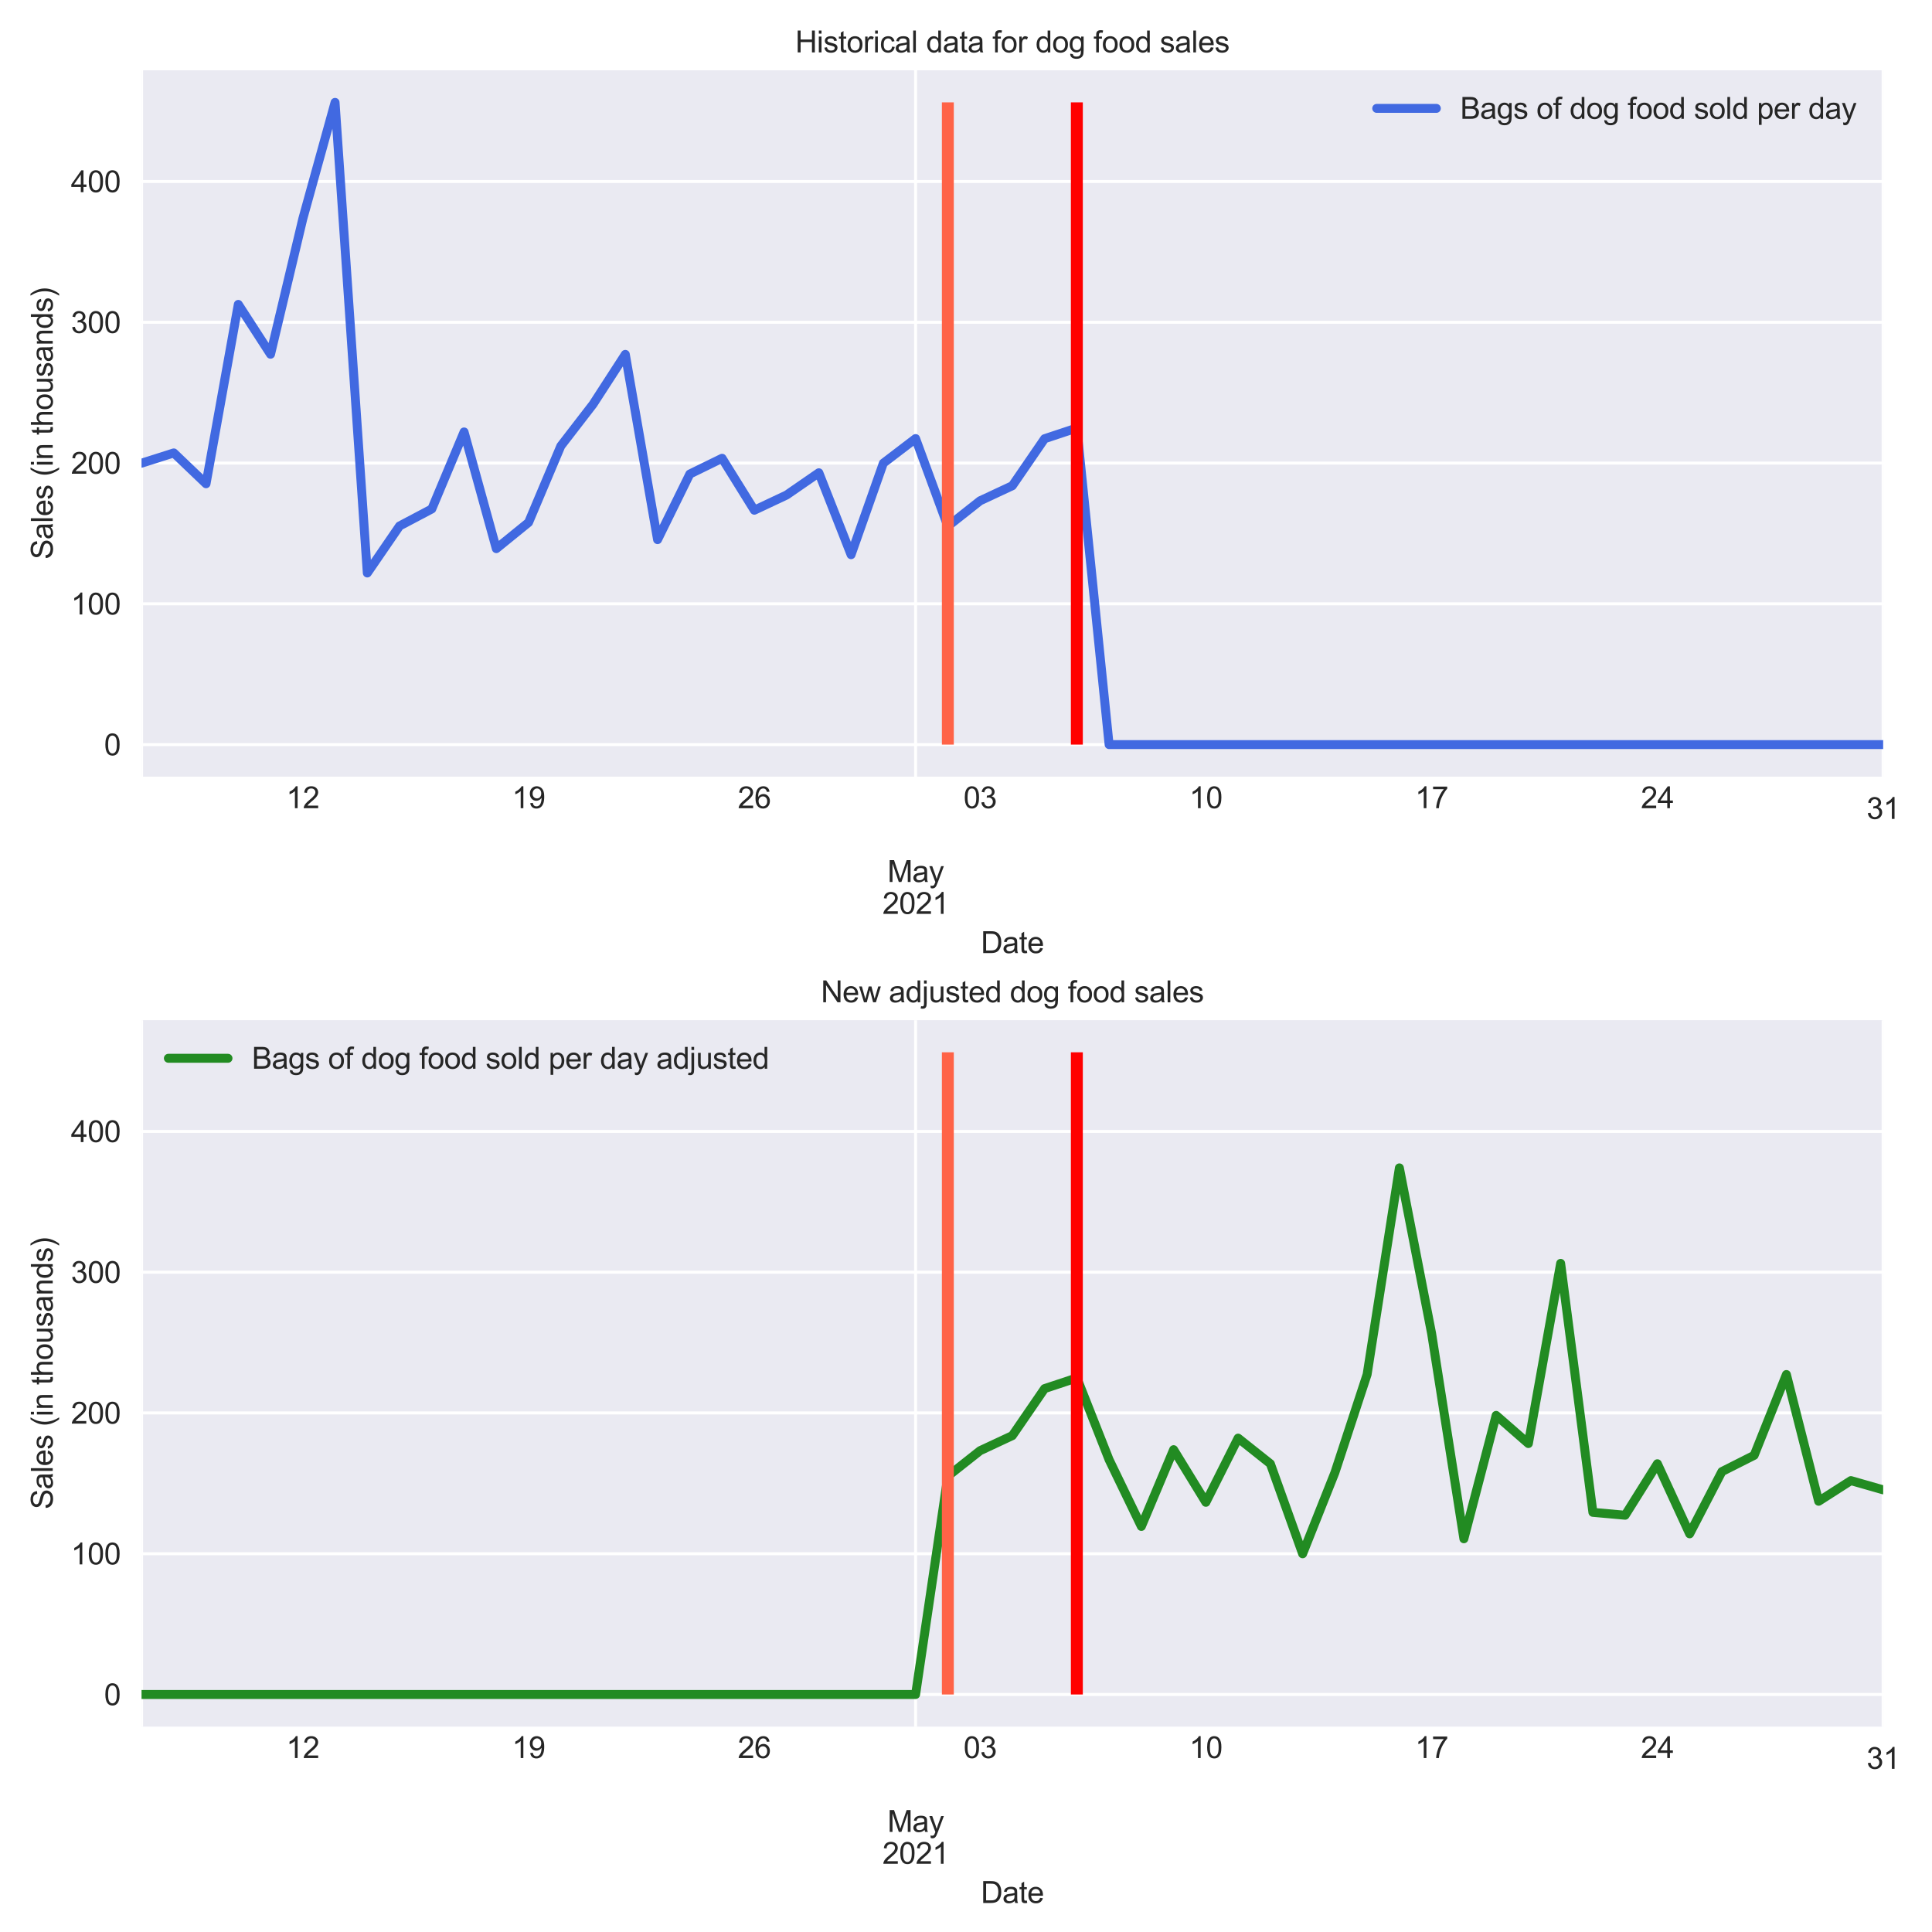<?xml version="1.0" encoding="utf-8" standalone="no"?>
<!DOCTYPE svg PUBLIC "-//W3C//DTD SVG 1.1//EN"
  "http://www.w3.org/Graphics/SVG/1.1/DTD/svg11.dtd">
<svg xmlns:xlink="http://www.w3.org/1999/xlink" width="648pt" height="648pt" viewBox="0 0 648 648" xmlns="http://www.w3.org/2000/svg" version="1.1">
 <defs>
  <style type="text/css">*{stroke-linejoin: round; stroke-linecap: butt}</style>
 </defs>
 <g id="figure_1">
  <g id="patch_1">
   <path d="M 0 648 
L 648 648 
L 648 0 
L 0 0 
z
" style="fill: #ffffff"/>
  </g>
  <g id="axes_1">
   <g id="patch_2">
    <path d="M 47.472 260.512 
L 631.62 260.512 
L 631.62 23.573 
L 47.472 23.573 
z
" style="fill: #eaeaf2"/>
   </g>
   <g id="matplotlib.axis_1">
    <g id="xtick_1">
     <g id="line2d_1">
      <path d="M 47.472 260.512 
L 47.472 23.573 
" clip-path="url(#p74aa025a1c)" style="fill: none; stroke: #ffffff; stroke-linecap: round"/>
     </g>
     <g id="line2d_2"/>
    </g>
    <g id="xtick_2">
     <g id="line2d_3">
      <path d="M 307.094 260.512 
L 307.094 23.573 
" clip-path="url(#p74aa025a1c)" style="fill: none; stroke: #ffffff; stroke-linecap: round"/>
     </g>
     <g id="line2d_4"/>
     <g id="text_1">
      <!--  -->
      <g style="fill: #262626" transform="translate(307.094 274.67) scale(0.1 -0.1)"/>
      <!--  -->
      <g style="fill: #262626" transform="translate(307.094 285.247) scale(0.1 -0.1)"/>
      <!-- May -->
      <g style="fill: #262626" transform="translate(297.648 295.824) scale(0.1 -0.1)">
       <defs>
        <path id="ArialMT-4d" d="M 475 0 
L 475 4581 
L 1388 4581 
L 2472 1338 
Q 2622 884 2691 659 
Q 2769 909 2934 1394 
L 4031 4581 
L 4847 4581 
L 4847 0 
L 4263 0 
L 4263 3834 
L 2931 0 
L 2384 0 
L 1059 3900 
L 1059 0 
L 475 0 
z
" transform="scale(0.016)"/>
        <path id="ArialMT-61" d="M 2588 409 
Q 2275 144 1986 34 
Q 1697 -75 1366 -75 
Q 819 -75 525 192 
Q 231 459 231 875 
Q 231 1119 342 1320 
Q 453 1522 633 1644 
Q 813 1766 1038 1828 
Q 1203 1872 1538 1913 
Q 2219 1994 2541 2106 
Q 2544 2222 2544 2253 
Q 2544 2597 2384 2738 
Q 2169 2928 1744 2928 
Q 1347 2928 1158 2789 
Q 969 2650 878 2297 
L 328 2372 
Q 403 2725 575 2942 
Q 747 3159 1072 3276 
Q 1397 3394 1825 3394 
Q 2250 3394 2515 3294 
Q 2781 3194 2906 3042 
Q 3031 2891 3081 2659 
Q 3109 2516 3109 2141 
L 3109 1391 
Q 3109 606 3145 398 
Q 3181 191 3288 0 
L 2700 0 
Q 2613 175 2588 409 
z
M 2541 1666 
Q 2234 1541 1622 1453 
Q 1275 1403 1131 1340 
Q 988 1278 909 1158 
Q 831 1038 831 891 
Q 831 666 1001 516 
Q 1172 366 1500 366 
Q 1825 366 2078 508 
Q 2331 650 2450 897 
Q 2541 1088 2541 1459 
L 2541 1666 
z
" transform="scale(0.016)"/>
        <path id="ArialMT-79" d="M 397 -1278 
L 334 -750 
Q 519 -800 656 -800 
Q 844 -800 956 -737 
Q 1069 -675 1141 -563 
Q 1194 -478 1313 -144 
Q 1328 -97 1363 -6 
L 103 3319 
L 709 3319 
L 1400 1397 
Q 1534 1031 1641 628 
Q 1738 1016 1872 1384 
L 2581 3319 
L 3144 3319 
L 1881 -56 
Q 1678 -603 1566 -809 
Q 1416 -1088 1222 -1217 
Q 1028 -1347 759 -1347 
Q 597 -1347 397 -1278 
z
" transform="scale(0.016)"/>
       </defs>
       <use xlink:href="#ArialMT-4d"/>
       <use xlink:href="#ArialMT-61" x="83.301"/>
       <use xlink:href="#ArialMT-79" x="138.916"/>
      </g>
      <!-- 2021 -->
      <g style="fill: #262626" transform="translate(295.972 306.518) scale(0.1 -0.1)">
       <defs>
        <path id="ArialMT-32" d="M 3222 541 
L 3222 0 
L 194 0 
Q 188 203 259 391 
Q 375 700 629 1000 
Q 884 1300 1366 1694 
Q 2113 2306 2375 2664 
Q 2638 3022 2638 3341 
Q 2638 3675 2398 3904 
Q 2159 4134 1775 4134 
Q 1369 4134 1125 3890 
Q 881 3647 878 3216 
L 300 3275 
Q 359 3922 746 4261 
Q 1134 4600 1788 4600 
Q 2447 4600 2831 4234 
Q 3216 3869 3216 3328 
Q 3216 3053 3103 2787 
Q 2991 2522 2730 2228 
Q 2469 1934 1863 1422 
Q 1356 997 1212 845 
Q 1069 694 975 541 
L 3222 541 
z
" transform="scale(0.016)"/>
        <path id="ArialMT-30" d="M 266 2259 
Q 266 3072 433 3567 
Q 600 4063 929 4331 
Q 1259 4600 1759 4600 
Q 2128 4600 2406 4451 
Q 2684 4303 2865 4023 
Q 3047 3744 3150 3342 
Q 3253 2941 3253 2259 
Q 3253 1453 3087 958 
Q 2922 463 2592 192 
Q 2263 -78 1759 -78 
Q 1097 -78 719 397 
Q 266 969 266 2259 
z
M 844 2259 
Q 844 1131 1108 757 
Q 1372 384 1759 384 
Q 2147 384 2411 759 
Q 2675 1134 2675 2259 
Q 2675 3391 2411 3762 
Q 2147 4134 1753 4134 
Q 1366 4134 1134 3806 
Q 844 3388 844 2259 
z
" transform="scale(0.016)"/>
        <path id="ArialMT-31" d="M 2384 0 
L 1822 0 
L 1822 3584 
Q 1619 3391 1289 3197 
Q 959 3003 697 2906 
L 697 3450 
Q 1169 3672 1522 3987 
Q 1875 4303 2022 4600 
L 2384 4600 
L 2384 0 
z
" transform="scale(0.016)"/>
       </defs>
       <use xlink:href="#ArialMT-32"/>
       <use xlink:href="#ArialMT-30" x="55.615"/>
       <use xlink:href="#ArialMT-32" x="111.23"/>
       <use xlink:href="#ArialMT-31" x="166.846"/>
      </g>
     </g>
    </g>
    <g id="xtick_3">
     <g id="line2d_5">
      <path d="M 631.62 260.512 
L 631.62 23.573 
" clip-path="url(#p74aa025a1c)" style="fill: none; stroke: #ffffff; stroke-linecap: round"/>
     </g>
     <g id="line2d_6"/>
     <g id="text_2">
      <!-- 31 -->
      <g style="fill: #262626" transform="translate(626.059 274.67) scale(0.1 -0.1)">
       <defs>
        <path id="ArialMT-33" d="M 269 1209 
L 831 1284 
Q 928 806 1161 595 
Q 1394 384 1728 384 
Q 2125 384 2398 659 
Q 2672 934 2672 1341 
Q 2672 1728 2419 1979 
Q 2166 2231 1775 2231 
Q 1616 2231 1378 2169 
L 1441 2663 
Q 1497 2656 1531 2656 
Q 1891 2656 2178 2843 
Q 2466 3031 2466 3422 
Q 2466 3731 2256 3934 
Q 2047 4138 1716 4138 
Q 1388 4138 1169 3931 
Q 950 3725 888 3313 
L 325 3413 
Q 428 3978 793 4289 
Q 1159 4600 1703 4600 
Q 2078 4600 2393 4439 
Q 2709 4278 2876 4000 
Q 3044 3722 3044 3409 
Q 3044 3113 2884 2869 
Q 2725 2625 2413 2481 
Q 2819 2388 3044 2092 
Q 3269 1797 3269 1353 
Q 3269 753 2831 336 
Q 2394 -81 1725 -81 
Q 1122 -81 723 278 
Q 325 638 269 1209 
z
" transform="scale(0.016)"/>
       </defs>
       <use xlink:href="#ArialMT-33"/>
       <use xlink:href="#ArialMT-31" x="55.615"/>
      </g>
     </g>
    </g>
    <g id="xtick_4">
     <g id="line2d_7"/>
    </g>
    <g id="xtick_5">
     <g id="line2d_8"/>
    </g>
    <g id="xtick_6">
     <g id="line2d_9"/>
    </g>
    <g id="xtick_7">
     <g id="line2d_10"/>
    </g>
    <g id="xtick_8">
     <g id="line2d_11"/>
     <g id="text_3">
      <!-- 12 -->
      <g style="fill: #262626" transform="translate(95.999 271.07) scale(0.1 -0.1)">
       <use xlink:href="#ArialMT-31"/>
       <use xlink:href="#ArialMT-32" x="55.615"/>
      </g>
     </g>
    </g>
    <g id="xtick_9">
     <g id="line2d_12"/>
    </g>
    <g id="xtick_10">
     <g id="line2d_13"/>
    </g>
    <g id="xtick_11">
     <g id="line2d_14"/>
    </g>
    <g id="xtick_12">
     <g id="line2d_15"/>
    </g>
    <g id="xtick_13">
     <g id="line2d_16"/>
    </g>
    <g id="xtick_14">
     <g id="line2d_17"/>
    </g>
    <g id="xtick_15">
     <g id="line2d_18"/>
     <g id="text_4">
      <!-- 19 -->
      <g style="fill: #262626" transform="translate(171.722 271.07) scale(0.1 -0.1)">
       <defs>
        <path id="ArialMT-39" d="M 350 1059 
L 891 1109 
Q 959 728 1153 556 
Q 1347 384 1650 384 
Q 1909 384 2104 503 
Q 2300 622 2425 820 
Q 2550 1019 2634 1356 
Q 2719 1694 2719 2044 
Q 2719 2081 2716 2156 
Q 2547 1888 2255 1720 
Q 1963 1553 1622 1553 
Q 1053 1553 659 1965 
Q 266 2378 266 3053 
Q 266 3750 677 4175 
Q 1088 4600 1706 4600 
Q 2153 4600 2523 4359 
Q 2894 4119 3086 3673 
Q 3278 3228 3278 2384 
Q 3278 1506 3087 986 
Q 2897 466 2520 194 
Q 2144 -78 1638 -78 
Q 1100 -78 759 220 
Q 419 519 350 1059 
z
M 2653 3081 
Q 2653 3566 2395 3850 
Q 2138 4134 1775 4134 
Q 1400 4134 1122 3828 
Q 844 3522 844 3034 
Q 844 2597 1108 2323 
Q 1372 2050 1759 2050 
Q 2150 2050 2401 2323 
Q 2653 2597 2653 3081 
z
" transform="scale(0.016)"/>
       </defs>
       <use xlink:href="#ArialMT-31"/>
       <use xlink:href="#ArialMT-39" x="55.615"/>
      </g>
     </g>
    </g>
    <g id="xtick_16">
     <g id="line2d_19"/>
    </g>
    <g id="xtick_17">
     <g id="line2d_20"/>
    </g>
    <g id="xtick_18">
     <g id="line2d_21"/>
    </g>
    <g id="xtick_19">
     <g id="line2d_22"/>
    </g>
    <g id="xtick_20">
     <g id="line2d_23"/>
    </g>
    <g id="xtick_21">
     <g id="line2d_24"/>
    </g>
    <g id="xtick_22">
     <g id="line2d_25"/>
     <g id="text_5">
      <!-- 26 -->
      <g style="fill: #262626" transform="translate(247.445 271.07) scale(0.1 -0.1)">
       <defs>
        <path id="ArialMT-36" d="M 3184 3459 
L 2625 3416 
Q 2550 3747 2413 3897 
Q 2184 4138 1850 4138 
Q 1581 4138 1378 3988 
Q 1113 3794 959 3422 
Q 806 3050 800 2363 
Q 1003 2672 1297 2822 
Q 1591 2972 1913 2972 
Q 2475 2972 2870 2558 
Q 3266 2144 3266 1488 
Q 3266 1056 3080 686 
Q 2894 316 2569 119 
Q 2244 -78 1831 -78 
Q 1128 -78 684 439 
Q 241 956 241 2144 
Q 241 3472 731 4075 
Q 1159 4600 1884 4600 
Q 2425 4600 2770 4297 
Q 3116 3994 3184 3459 
z
M 888 1484 
Q 888 1194 1011 928 
Q 1134 663 1356 523 
Q 1578 384 1822 384 
Q 2178 384 2434 671 
Q 2691 959 2691 1453 
Q 2691 1928 2437 2201 
Q 2184 2475 1800 2475 
Q 1419 2475 1153 2201 
Q 888 1928 888 1484 
z
" transform="scale(0.016)"/>
       </defs>
       <use xlink:href="#ArialMT-32"/>
       <use xlink:href="#ArialMT-36" x="55.615"/>
      </g>
     </g>
    </g>
    <g id="xtick_23">
     <g id="line2d_26"/>
    </g>
    <g id="xtick_24">
     <g id="line2d_27"/>
    </g>
    <g id="xtick_25">
     <g id="line2d_28"/>
    </g>
    <g id="xtick_26">
     <g id="line2d_29"/>
    </g>
    <g id="xtick_27">
     <g id="line2d_30"/>
    </g>
    <g id="xtick_28">
     <g id="line2d_31"/>
     <g id="text_6">
      <!-- 03 -->
      <g style="fill: #262626" transform="translate(323.168 271.07) scale(0.1 -0.1)">
       <use xlink:href="#ArialMT-30"/>
       <use xlink:href="#ArialMT-33" x="55.615"/>
      </g>
     </g>
    </g>
    <g id="xtick_29">
     <g id="line2d_32"/>
    </g>
    <g id="xtick_30">
     <g id="line2d_33"/>
    </g>
    <g id="xtick_31">
     <g id="line2d_34"/>
    </g>
    <g id="xtick_32">
     <g id="line2d_35"/>
    </g>
    <g id="xtick_33">
     <g id="line2d_36"/>
    </g>
    <g id="xtick_34">
     <g id="line2d_37"/>
    </g>
    <g id="xtick_35">
     <g id="line2d_38"/>
     <g id="text_7">
      <!-- 10 -->
      <g style="fill: #262626" transform="translate(398.891 271.07) scale(0.1 -0.1)">
       <use xlink:href="#ArialMT-31"/>
       <use xlink:href="#ArialMT-30" x="55.615"/>
      </g>
     </g>
    </g>
    <g id="xtick_36">
     <g id="line2d_39"/>
    </g>
    <g id="xtick_37">
     <g id="line2d_40"/>
    </g>
    <g id="xtick_38">
     <g id="line2d_41"/>
    </g>
    <g id="xtick_39">
     <g id="line2d_42"/>
    </g>
    <g id="xtick_40">
     <g id="line2d_43"/>
    </g>
    <g id="xtick_41">
     <g id="line2d_44"/>
    </g>
    <g id="xtick_42">
     <g id="line2d_45"/>
     <g id="text_8">
      <!-- 17 -->
      <g style="fill: #262626" transform="translate(474.613 271.07) scale(0.1 -0.1)">
       <defs>
        <path id="ArialMT-37" d="M 303 3981 
L 303 4522 
L 3269 4522 
L 3269 4084 
Q 2831 3619 2401 2847 
Q 1972 2075 1738 1259 
Q 1569 684 1522 0 
L 944 0 
Q 953 541 1156 1306 
Q 1359 2072 1739 2783 
Q 2119 3494 2547 3981 
L 303 3981 
z
" transform="scale(0.016)"/>
       </defs>
       <use xlink:href="#ArialMT-31"/>
       <use xlink:href="#ArialMT-37" x="55.615"/>
      </g>
     </g>
    </g>
    <g id="xtick_43">
     <g id="line2d_46"/>
    </g>
    <g id="xtick_44">
     <g id="line2d_47"/>
    </g>
    <g id="xtick_45">
     <g id="line2d_48"/>
    </g>
    <g id="xtick_46">
     <g id="line2d_49"/>
    </g>
    <g id="xtick_47">
     <g id="line2d_50"/>
    </g>
    <g id="xtick_48">
     <g id="line2d_51"/>
    </g>
    <g id="xtick_49">
     <g id="line2d_52"/>
     <g id="text_9">
      <!-- 24 -->
      <g style="fill: #262626" transform="translate(550.336 271.07) scale(0.1 -0.1)">
       <defs>
        <path id="ArialMT-34" d="M 2069 0 
L 2069 1097 
L 81 1097 
L 81 1613 
L 2172 4581 
L 2631 4581 
L 2631 1613 
L 3250 1613 
L 3250 1097 
L 2631 1097 
L 2631 0 
L 2069 0 
z
M 2069 1613 
L 2069 3678 
L 634 1613 
L 2069 1613 
z
" transform="scale(0.016)"/>
       </defs>
       <use xlink:href="#ArialMT-32"/>
       <use xlink:href="#ArialMT-34" x="55.615"/>
      </g>
     </g>
    </g>
    <g id="xtick_50">
     <g id="line2d_53"/>
    </g>
    <g id="xtick_51">
     <g id="line2d_54"/>
    </g>
    <g id="xtick_52">
     <g id="line2d_55"/>
    </g>
    <g id="xtick_53">
     <g id="line2d_56"/>
    </g>
    <g id="xtick_54">
     <g id="line2d_57"/>
    </g>
    <g id="xtick_55">
     <g id="line2d_58"/>
    </g>
    <g id="text_10">
     <!-- Date -->
     <g style="fill: #262626" transform="translate(328.985 319.663) scale(0.1 -0.1)">
      <defs>
       <path id="ArialMT-44" d="M 494 0 
L 494 4581 
L 2072 4581 
Q 2606 4581 2888 4516 
Q 3281 4425 3559 4188 
Q 3922 3881 4101 3404 
Q 4281 2928 4281 2316 
Q 4281 1794 4159 1391 
Q 4038 988 3847 723 
Q 3656 459 3429 307 
Q 3203 156 2883 78 
Q 2563 0 2147 0 
L 494 0 
z
M 1100 541 
L 2078 541 
Q 2531 541 2789 625 
Q 3047 709 3200 863 
Q 3416 1078 3536 1442 
Q 3656 1806 3656 2325 
Q 3656 3044 3420 3430 
Q 3184 3816 2847 3947 
Q 2603 4041 2063 4041 
L 1100 4041 
L 1100 541 
z
" transform="scale(0.016)"/>
       <path id="ArialMT-74" d="M 1650 503 
L 1731 6 
Q 1494 -44 1306 -44 
Q 1000 -44 831 53 
Q 663 150 594 308 
Q 525 466 525 972 
L 525 2881 
L 113 2881 
L 113 3319 
L 525 3319 
L 525 4141 
L 1084 4478 
L 1084 3319 
L 1650 3319 
L 1650 2881 
L 1084 2881 
L 1084 941 
Q 1084 700 1114 631 
Q 1144 563 1211 522 
Q 1278 481 1403 481 
Q 1497 481 1650 503 
z
" transform="scale(0.016)"/>
       <path id="ArialMT-65" d="M 2694 1069 
L 3275 997 
Q 3138 488 2766 206 
Q 2394 -75 1816 -75 
Q 1088 -75 661 373 
Q 234 822 234 1631 
Q 234 2469 665 2931 
Q 1097 3394 1784 3394 
Q 2450 3394 2872 2941 
Q 3294 2488 3294 1666 
Q 3294 1616 3291 1516 
L 816 1516 
Q 847 969 1125 678 
Q 1403 388 1819 388 
Q 2128 388 2347 550 
Q 2566 713 2694 1069 
z
M 847 1978 
L 2700 1978 
Q 2663 2397 2488 2606 
Q 2219 2931 1791 2931 
Q 1403 2931 1139 2672 
Q 875 2413 847 1978 
z
" transform="scale(0.016)"/>
      </defs>
      <use xlink:href="#ArialMT-44"/>
      <use xlink:href="#ArialMT-61" x="72.217"/>
      <use xlink:href="#ArialMT-74" x="127.832"/>
      <use xlink:href="#ArialMT-65" x="155.615"/>
     </g>
    </g>
   </g>
   <g id="matplotlib.axis_2">
    <g id="ytick_1">
     <g id="line2d_59">
      <path d="M 47.472 249.742 
L 631.62 249.742 
" clip-path="url(#p74aa025a1c)" style="fill: none; stroke: #ffffff; stroke-linecap: round"/>
     </g>
     <g id="line2d_60"/>
     <g id="text_11">
      <!-- 0 -->
      <g style="fill: #262626" transform="translate(34.912 253.321) scale(0.1 -0.1)">
       <use xlink:href="#ArialMT-30"/>
      </g>
     </g>
    </g>
    <g id="ytick_2">
     <g id="line2d_61">
      <path d="M 47.472 202.526 
L 631.62 202.526 
" clip-path="url(#p74aa025a1c)" style="fill: none; stroke: #ffffff; stroke-linecap: round"/>
     </g>
     <g id="line2d_62"/>
     <g id="text_12">
      <!-- 100 -->
      <g style="fill: #262626" transform="translate(23.79 206.105) scale(0.1 -0.1)">
       <use xlink:href="#ArialMT-31"/>
       <use xlink:href="#ArialMT-30" x="55.615"/>
       <use xlink:href="#ArialMT-30" x="111.23"/>
      </g>
     </g>
    </g>
    <g id="ytick_3">
     <g id="line2d_63">
      <path d="M 47.472 155.31 
L 631.62 155.31 
" clip-path="url(#p74aa025a1c)" style="fill: none; stroke: #ffffff; stroke-linecap: round"/>
     </g>
     <g id="line2d_64"/>
     <g id="text_13">
      <!-- 200 -->
      <g style="fill: #262626" transform="translate(23.79 158.889) scale(0.1 -0.1)">
       <use xlink:href="#ArialMT-32"/>
       <use xlink:href="#ArialMT-30" x="55.615"/>
       <use xlink:href="#ArialMT-30" x="111.23"/>
      </g>
     </g>
    </g>
    <g id="ytick_4">
     <g id="line2d_65">
      <path d="M 47.472 108.094 
L 631.62 108.094 
" clip-path="url(#p74aa025a1c)" style="fill: none; stroke: #ffffff; stroke-linecap: round"/>
     </g>
     <g id="line2d_66"/>
     <g id="text_14">
      <!-- 300 -->
      <g style="fill: #262626" transform="translate(23.79 111.673) scale(0.1 -0.1)">
       <use xlink:href="#ArialMT-33"/>
       <use xlink:href="#ArialMT-30" x="55.615"/>
       <use xlink:href="#ArialMT-30" x="111.23"/>
      </g>
     </g>
    </g>
    <g id="ytick_5">
     <g id="line2d_67">
      <path d="M 47.472 60.878 
L 631.62 60.878 
" clip-path="url(#p74aa025a1c)" style="fill: none; stroke: #ffffff; stroke-linecap: round"/>
     </g>
     <g id="line2d_68"/>
     <g id="text_15">
      <!-- 400 -->
      <g style="fill: #262626" transform="translate(23.79 64.457) scale(0.1 -0.1)">
       <use xlink:href="#ArialMT-34"/>
       <use xlink:href="#ArialMT-30" x="55.615"/>
       <use xlink:href="#ArialMT-30" x="111.23"/>
      </g>
     </g>
    </g>
    <g id="text_16">
     <!-- Sales (in thousands) -->
     <g style="fill: #262626" transform="translate(17.685 187.62) rotate(-90) scale(0.1 -0.1)">
      <defs>
       <path id="ArialMT-53" d="M 288 1472 
L 859 1522 
Q 900 1178 1048 958 
Q 1197 738 1509 602 
Q 1822 466 2213 466 
Q 2559 466 2825 569 
Q 3091 672 3220 851 
Q 3350 1031 3350 1244 
Q 3350 1459 3225 1620 
Q 3100 1781 2813 1891 
Q 2628 1963 1997 2114 
Q 1366 2266 1113 2400 
Q 784 2572 623 2826 
Q 463 3081 463 3397 
Q 463 3744 659 4045 
Q 856 4347 1234 4503 
Q 1613 4659 2075 4659 
Q 2584 4659 2973 4495 
Q 3363 4331 3572 4012 
Q 3781 3694 3797 3291 
L 3216 3247 
Q 3169 3681 2898 3903 
Q 2628 4125 2100 4125 
Q 1550 4125 1298 3923 
Q 1047 3722 1047 3438 
Q 1047 3191 1225 3031 
Q 1400 2872 2139 2705 
Q 2878 2538 3153 2413 
Q 3553 2228 3743 1945 
Q 3934 1663 3934 1294 
Q 3934 928 3725 604 
Q 3516 281 3123 101 
Q 2731 -78 2241 -78 
Q 1619 -78 1198 103 
Q 778 284 539 648 
Q 300 1013 288 1472 
z
" transform="scale(0.016)"/>
       <path id="ArialMT-6c" d="M 409 0 
L 409 4581 
L 972 4581 
L 972 0 
L 409 0 
z
" transform="scale(0.016)"/>
       <path id="ArialMT-73" d="M 197 991 
L 753 1078 
Q 800 744 1014 566 
Q 1228 388 1613 388 
Q 2000 388 2187 545 
Q 2375 703 2375 916 
Q 2375 1106 2209 1216 
Q 2094 1291 1634 1406 
Q 1016 1563 777 1677 
Q 538 1791 414 1992 
Q 291 2194 291 2438 
Q 291 2659 392 2848 
Q 494 3038 669 3163 
Q 800 3259 1026 3326 
Q 1253 3394 1513 3394 
Q 1903 3394 2198 3281 
Q 2494 3169 2634 2976 
Q 2775 2784 2828 2463 
L 2278 2388 
Q 2241 2644 2061 2787 
Q 1881 2931 1553 2931 
Q 1166 2931 1000 2803 
Q 834 2675 834 2503 
Q 834 2394 903 2306 
Q 972 2216 1119 2156 
Q 1203 2125 1616 2013 
Q 2213 1853 2448 1751 
Q 2684 1650 2818 1456 
Q 2953 1263 2953 975 
Q 2953 694 2789 445 
Q 2625 197 2315 61 
Q 2006 -75 1616 -75 
Q 969 -75 630 194 
Q 291 463 197 991 
z
" transform="scale(0.016)"/>
       <path id="ArialMT-20" transform="scale(0.016)"/>
       <path id="ArialMT-28" d="M 1497 -1347 
Q 1031 -759 709 28 
Q 388 816 388 1659 
Q 388 2403 628 3084 
Q 909 3875 1497 4659 
L 1900 4659 
Q 1522 4009 1400 3731 
Q 1209 3300 1100 2831 
Q 966 2247 966 1656 
Q 966 153 1900 -1347 
L 1497 -1347 
z
" transform="scale(0.016)"/>
       <path id="ArialMT-69" d="M 425 3934 
L 425 4581 
L 988 4581 
L 988 3934 
L 425 3934 
z
M 425 0 
L 425 3319 
L 988 3319 
L 988 0 
L 425 0 
z
" transform="scale(0.016)"/>
       <path id="ArialMT-6e" d="M 422 0 
L 422 3319 
L 928 3319 
L 928 2847 
Q 1294 3394 1984 3394 
Q 2284 3394 2536 3286 
Q 2788 3178 2913 3003 
Q 3038 2828 3088 2588 
Q 3119 2431 3119 2041 
L 3119 0 
L 2556 0 
L 2556 2019 
Q 2556 2363 2490 2533 
Q 2425 2703 2258 2804 
Q 2091 2906 1866 2906 
Q 1506 2906 1245 2678 
Q 984 2450 984 1813 
L 984 0 
L 422 0 
z
" transform="scale(0.016)"/>
       <path id="ArialMT-68" d="M 422 0 
L 422 4581 
L 984 4581 
L 984 2938 
Q 1378 3394 1978 3394 
Q 2347 3394 2619 3248 
Q 2891 3103 3008 2847 
Q 3125 2591 3125 2103 
L 3125 0 
L 2563 0 
L 2563 2103 
Q 2563 2525 2380 2717 
Q 2197 2909 1863 2909 
Q 1613 2909 1392 2779 
Q 1172 2650 1078 2428 
Q 984 2206 984 1816 
L 984 0 
L 422 0 
z
" transform="scale(0.016)"/>
       <path id="ArialMT-6f" d="M 213 1659 
Q 213 2581 725 3025 
Q 1153 3394 1769 3394 
Q 2453 3394 2887 2945 
Q 3322 2497 3322 1706 
Q 3322 1066 3130 698 
Q 2938 331 2570 128 
Q 2203 -75 1769 -75 
Q 1072 -75 642 372 
Q 213 819 213 1659 
z
M 791 1659 
Q 791 1022 1069 705 
Q 1347 388 1769 388 
Q 2188 388 2466 706 
Q 2744 1025 2744 1678 
Q 2744 2294 2464 2611 
Q 2184 2928 1769 2928 
Q 1347 2928 1069 2612 
Q 791 2297 791 1659 
z
" transform="scale(0.016)"/>
       <path id="ArialMT-75" d="M 2597 0 
L 2597 488 
Q 2209 -75 1544 -75 
Q 1250 -75 995 37 
Q 741 150 617 320 
Q 494 491 444 738 
Q 409 903 409 1263 
L 409 3319 
L 972 3319 
L 972 1478 
Q 972 1038 1006 884 
Q 1059 663 1231 536 
Q 1403 409 1656 409 
Q 1909 409 2131 539 
Q 2353 669 2445 892 
Q 2538 1116 2538 1541 
L 2538 3319 
L 3100 3319 
L 3100 0 
L 2597 0 
z
" transform="scale(0.016)"/>
       <path id="ArialMT-64" d="M 2575 0 
L 2575 419 
Q 2259 -75 1647 -75 
Q 1250 -75 917 144 
Q 584 363 401 755 
Q 219 1147 219 1656 
Q 219 2153 384 2558 
Q 550 2963 881 3178 
Q 1213 3394 1622 3394 
Q 1922 3394 2156 3267 
Q 2391 3141 2538 2938 
L 2538 4581 
L 3097 4581 
L 3097 0 
L 2575 0 
z
M 797 1656 
Q 797 1019 1065 703 
Q 1334 388 1700 388 
Q 2069 388 2326 689 
Q 2584 991 2584 1609 
Q 2584 2291 2321 2609 
Q 2059 2928 1675 2928 
Q 1300 2928 1048 2622 
Q 797 2316 797 1656 
z
" transform="scale(0.016)"/>
       <path id="ArialMT-29" d="M 791 -1347 
L 388 -1347 
Q 1322 153 1322 1656 
Q 1322 2244 1188 2822 
Q 1081 3291 891 3722 
Q 769 4003 388 4659 
L 791 4659 
Q 1378 3875 1659 3084 
Q 1900 2403 1900 1659 
Q 1900 816 1576 28 
Q 1253 -759 791 -1347 
z
" transform="scale(0.016)"/>
      </defs>
      <use xlink:href="#ArialMT-53"/>
      <use xlink:href="#ArialMT-61" x="66.699"/>
      <use xlink:href="#ArialMT-6c" x="122.314"/>
      <use xlink:href="#ArialMT-65" x="144.531"/>
      <use xlink:href="#ArialMT-73" x="200.146"/>
      <use xlink:href="#ArialMT-20" x="250.146"/>
      <use xlink:href="#ArialMT-28" x="277.93"/>
      <use xlink:href="#ArialMT-69" x="311.23"/>
      <use xlink:href="#ArialMT-6e" x="333.447"/>
      <use xlink:href="#ArialMT-20" x="389.062"/>
      <use xlink:href="#ArialMT-74" x="416.846"/>
      <use xlink:href="#ArialMT-68" x="444.629"/>
      <use xlink:href="#ArialMT-6f" x="500.244"/>
      <use xlink:href="#ArialMT-75" x="555.859"/>
      <use xlink:href="#ArialMT-73" x="611.475"/>
      <use xlink:href="#ArialMT-61" x="661.475"/>
      <use xlink:href="#ArialMT-6e" x="717.09"/>
      <use xlink:href="#ArialMT-64" x="772.705"/>
      <use xlink:href="#ArialMT-73" x="828.32"/>
      <use xlink:href="#ArialMT-29" x="878.32"/>
     </g>
    </g>
   </g>
   <g id="line2d_69">
    <path d="M 47.472 155.357 
L 58.29 151.91 
L 69.108 162.251 
L 79.925 102.097 
L 90.743 118.812 
L 101.56 73.39 
L 112.378 34.342 
L 123.195 192.186 
L 134.013 176.416 
L 144.83 170.702 
L 155.648 144.875 
L 166.466 184.017 
L 177.283 175.235 
L 188.101 149.597 
L 198.918 135.574 
L 209.736 118.859 
L 220.553 180.995 
L 231.371 158.993 
L 242.188 153.705 
L 253.006 171.127 
L 263.823 166.028 
L 274.641 158.568 
L 285.459 186.048 
L 296.276 155.357 
L 307.094 147.094 
L 317.911 176.51 
L 328.729 167.964 
L 339.546 162.912 
L 350.364 147.142 
L 361.181 143.553 
L 371.999 249.742 
L 382.816 249.742 
L 393.634 249.742 
L 404.452 249.742 
L 415.269 249.742 
L 426.087 249.742 
L 436.904 249.742 
L 447.722 249.742 
L 458.539 249.742 
L 469.357 249.742 
L 480.174 249.742 
L 490.992 249.742 
L 501.809 249.742 
L 512.627 249.742 
L 523.445 249.742 
L 534.262 249.742 
L 545.08 249.742 
L 555.897 249.742 
L 566.715 249.742 
L 577.532 249.742 
L 588.35 249.742 
L 599.167 249.742 
L 609.985 249.742 
L 620.802 249.742 
L 631.62 249.742 
" clip-path="url(#p74aa025a1c)" style="fill: none; stroke: #4169e1; stroke-width: 3; stroke-linecap: round"/>
   </g>
   <g id="LineCollection_1">
    <path d="M 317.911 249.742 
L 317.911 34.342 
" clip-path="url(#p74aa025a1c)" style="fill: none; stroke: #ff6347; stroke-width: 4"/>
   </g>
   <g id="LineCollection_2">
    <path d="M 361.181 249.742 
L 361.181 34.342 
" clip-path="url(#p74aa025a1c)" style="fill: none; stroke: #ff0000; stroke-width: 4"/>
   </g>
   <g id="patch_3">
    <path d="M 47.472 260.512 
L 47.472 23.573 
" style="fill: none"/>
   </g>
   <g id="patch_4">
    <path d="M 631.62 260.512 
L 631.62 23.573 
" style="fill: none"/>
   </g>
   <g id="patch_5">
    <path d="M 47.472 260.512 
L 631.62 260.512 
" style="fill: none"/>
   </g>
   <g id="patch_6">
    <path d="M 47.472 23.573 
L 631.62 23.573 
" style="fill: none"/>
   </g>
   <g id="text_17">
    <!-- Historical data for dog food sales -->
    <g style="fill: #262626" transform="translate(266.734 17.573) scale(0.1 -0.1)">
     <defs>
      <path id="ArialMT-48" d="M 513 0 
L 513 4581 
L 1119 4581 
L 1119 2700 
L 3500 2700 
L 3500 4581 
L 4106 4581 
L 4106 0 
L 3500 0 
L 3500 2159 
L 1119 2159 
L 1119 0 
L 513 0 
z
" transform="scale(0.016)"/>
      <path id="ArialMT-72" d="M 416 0 
L 416 3319 
L 922 3319 
L 922 2816 
Q 1116 3169 1280 3281 
Q 1444 3394 1641 3394 
Q 1925 3394 2219 3213 
L 2025 2691 
Q 1819 2813 1613 2813 
Q 1428 2813 1281 2702 
Q 1134 2591 1072 2394 
Q 978 2094 978 1738 
L 978 0 
L 416 0 
z
" transform="scale(0.016)"/>
      <path id="ArialMT-63" d="M 2588 1216 
L 3141 1144 
Q 3050 572 2676 248 
Q 2303 -75 1759 -75 
Q 1078 -75 664 370 
Q 250 816 250 1647 
Q 250 2184 428 2587 
Q 606 2991 970 3192 
Q 1334 3394 1763 3394 
Q 2303 3394 2647 3120 
Q 2991 2847 3088 2344 
L 2541 2259 
Q 2463 2594 2264 2762 
Q 2066 2931 1784 2931 
Q 1359 2931 1093 2626 
Q 828 2322 828 1663 
Q 828 994 1084 691 
Q 1341 388 1753 388 
Q 2084 388 2306 591 
Q 2528 794 2588 1216 
z
" transform="scale(0.016)"/>
      <path id="ArialMT-66" d="M 556 0 
L 556 2881 
L 59 2881 
L 59 3319 
L 556 3319 
L 556 3672 
Q 556 4006 616 4169 
Q 697 4388 901 4523 
Q 1106 4659 1475 4659 
Q 1713 4659 2000 4603 
L 1916 4113 
Q 1741 4144 1584 4144 
Q 1328 4144 1222 4034 
Q 1116 3925 1116 3625 
L 1116 3319 
L 1763 3319 
L 1763 2881 
L 1116 2881 
L 1116 0 
L 556 0 
z
" transform="scale(0.016)"/>
      <path id="ArialMT-67" d="M 319 -275 
L 866 -356 
Q 900 -609 1056 -725 
Q 1266 -881 1628 -881 
Q 2019 -881 2231 -725 
Q 2444 -569 2519 -288 
Q 2563 -116 2559 434 
Q 2191 0 1641 0 
Q 956 0 581 494 
Q 206 988 206 1678 
Q 206 2153 378 2554 
Q 550 2956 876 3175 
Q 1203 3394 1644 3394 
Q 2231 3394 2613 2919 
L 2613 3319 
L 3131 3319 
L 3131 450 
Q 3131 -325 2973 -648 
Q 2816 -972 2473 -1159 
Q 2131 -1347 1631 -1347 
Q 1038 -1347 672 -1080 
Q 306 -813 319 -275 
z
M 784 1719 
Q 784 1066 1043 766 
Q 1303 466 1694 466 
Q 2081 466 2343 764 
Q 2606 1063 2606 1700 
Q 2606 2309 2336 2618 
Q 2066 2928 1684 2928 
Q 1309 2928 1046 2623 
Q 784 2319 784 1719 
z
" transform="scale(0.016)"/>
     </defs>
     <use xlink:href="#ArialMT-48"/>
     <use xlink:href="#ArialMT-69" x="72.217"/>
     <use xlink:href="#ArialMT-73" x="94.434"/>
     <use xlink:href="#ArialMT-74" x="144.434"/>
     <use xlink:href="#ArialMT-6f" x="172.217"/>
     <use xlink:href="#ArialMT-72" x="227.832"/>
     <use xlink:href="#ArialMT-69" x="261.133"/>
     <use xlink:href="#ArialMT-63" x="283.35"/>
     <use xlink:href="#ArialMT-61" x="333.35"/>
     <use xlink:href="#ArialMT-6c" x="388.965"/>
     <use xlink:href="#ArialMT-20" x="411.182"/>
     <use xlink:href="#ArialMT-64" x="438.965"/>
     <use xlink:href="#ArialMT-61" x="494.58"/>
     <use xlink:href="#ArialMT-74" x="550.195"/>
     <use xlink:href="#ArialMT-61" x="577.979"/>
     <use xlink:href="#ArialMT-20" x="633.594"/>
     <use xlink:href="#ArialMT-66" x="661.377"/>
     <use xlink:href="#ArialMT-6f" x="689.16"/>
     <use xlink:href="#ArialMT-72" x="744.775"/>
     <use xlink:href="#ArialMT-20" x="778.076"/>
     <use xlink:href="#ArialMT-64" x="805.859"/>
     <use xlink:href="#ArialMT-6f" x="861.475"/>
     <use xlink:href="#ArialMT-67" x="917.09"/>
     <use xlink:href="#ArialMT-20" x="972.705"/>
     <use xlink:href="#ArialMT-66" x="1000.488"/>
     <use xlink:href="#ArialMT-6f" x="1028.271"/>
     <use xlink:href="#ArialMT-6f" x="1083.887"/>
     <use xlink:href="#ArialMT-64" x="1139.502"/>
     <use xlink:href="#ArialMT-20" x="1195.117"/>
     <use xlink:href="#ArialMT-73" x="1222.9"/>
     <use xlink:href="#ArialMT-61" x="1272.9"/>
     <use xlink:href="#ArialMT-6c" x="1328.516"/>
     <use xlink:href="#ArialMT-65" x="1350.732"/>
     <use xlink:href="#ArialMT-73" x="1406.348"/>
    </g>
   </g>
   <g id="legend_1">
    <g id="line2d_70">
     <path d="M 461.759 36.352 
L 471.759 36.352 
L 481.759 36.352 
" style="fill: none; stroke: #4169e1; stroke-width: 3; stroke-linecap: round"/>
    </g>
    <g id="text_18">
     <!-- Bags of dog food sold per day -->
     <g style="fill: #262626" transform="translate(489.759 39.852) scale(0.1 -0.1)">
      <defs>
       <path id="ArialMT-42" d="M 469 0 
L 469 4581 
L 2188 4581 
Q 2713 4581 3030 4442 
Q 3347 4303 3526 4014 
Q 3706 3725 3706 3409 
Q 3706 3116 3547 2856 
Q 3388 2597 3066 2438 
Q 3481 2316 3704 2022 
Q 3928 1728 3928 1328 
Q 3928 1006 3792 729 
Q 3656 453 3456 303 
Q 3256 153 2954 76 
Q 2653 0 2216 0 
L 469 0 
z
M 1075 2656 
L 2066 2656 
Q 2469 2656 2644 2709 
Q 2875 2778 2992 2937 
Q 3109 3097 3109 3338 
Q 3109 3566 3000 3739 
Q 2891 3913 2687 3977 
Q 2484 4041 1991 4041 
L 1075 4041 
L 1075 2656 
z
M 1075 541 
L 2216 541 
Q 2509 541 2628 563 
Q 2838 600 2978 687 
Q 3119 775 3209 942 
Q 3300 1109 3300 1328 
Q 3300 1584 3169 1773 
Q 3038 1963 2805 2039 
Q 2572 2116 2134 2116 
L 1075 2116 
L 1075 541 
z
" transform="scale(0.016)"/>
       <path id="ArialMT-70" d="M 422 -1272 
L 422 3319 
L 934 3319 
L 934 2888 
Q 1116 3141 1344 3267 
Q 1572 3394 1897 3394 
Q 2322 3394 2647 3175 
Q 2972 2956 3137 2557 
Q 3303 2159 3303 1684 
Q 3303 1175 3120 767 
Q 2938 359 2589 142 
Q 2241 -75 1856 -75 
Q 1575 -75 1351 44 
Q 1128 163 984 344 
L 984 -1272 
L 422 -1272 
z
M 931 1641 
Q 931 1000 1190 694 
Q 1450 388 1819 388 
Q 2194 388 2461 705 
Q 2728 1022 2728 1688 
Q 2728 2322 2467 2637 
Q 2206 2953 1844 2953 
Q 1484 2953 1207 2617 
Q 931 2281 931 1641 
z
" transform="scale(0.016)"/>
      </defs>
      <use xlink:href="#ArialMT-42"/>
      <use xlink:href="#ArialMT-61" x="66.699"/>
      <use xlink:href="#ArialMT-67" x="122.314"/>
      <use xlink:href="#ArialMT-73" x="177.93"/>
      <use xlink:href="#ArialMT-20" x="227.93"/>
      <use xlink:href="#ArialMT-6f" x="255.713"/>
      <use xlink:href="#ArialMT-66" x="311.328"/>
      <use xlink:href="#ArialMT-20" x="339.111"/>
      <use xlink:href="#ArialMT-64" x="366.895"/>
      <use xlink:href="#ArialMT-6f" x="422.51"/>
      <use xlink:href="#ArialMT-67" x="478.125"/>
      <use xlink:href="#ArialMT-20" x="533.74"/>
      <use xlink:href="#ArialMT-66" x="561.523"/>
      <use xlink:href="#ArialMT-6f" x="589.307"/>
      <use xlink:href="#ArialMT-6f" x="644.922"/>
      <use xlink:href="#ArialMT-64" x="700.537"/>
      <use xlink:href="#ArialMT-20" x="756.152"/>
      <use xlink:href="#ArialMT-73" x="783.936"/>
      <use xlink:href="#ArialMT-6f" x="833.936"/>
      <use xlink:href="#ArialMT-6c" x="889.551"/>
      <use xlink:href="#ArialMT-64" x="911.768"/>
      <use xlink:href="#ArialMT-20" x="967.383"/>
      <use xlink:href="#ArialMT-70" x="995.166"/>
      <use xlink:href="#ArialMT-65" x="1050.781"/>
      <use xlink:href="#ArialMT-72" x="1106.396"/>
      <use xlink:href="#ArialMT-20" x="1139.697"/>
      <use xlink:href="#ArialMT-64" x="1167.48"/>
      <use xlink:href="#ArialMT-61" x="1223.096"/>
      <use xlink:href="#ArialMT-79" x="1278.711"/>
     </g>
    </g>
   </g>
  </g>
  <g id="axes_2">
   <g id="patch_7">
    <path d="M 47.472 579.112 
L 631.62 579.112 
L 631.62 342.173 
L 47.472 342.173 
z
" style="fill: #eaeaf2"/>
   </g>
   <g id="matplotlib.axis_3">
    <g id="xtick_56">
     <g id="line2d_71">
      <path d="M 47.472 579.112 
L 47.472 342.173 
" clip-path="url(#p16f8c01198)" style="fill: none; stroke: #ffffff; stroke-linecap: round"/>
     </g>
     <g id="line2d_72"/>
    </g>
    <g id="xtick_57">
     <g id="line2d_73">
      <path d="M 307.094 579.112 
L 307.094 342.173 
" clip-path="url(#p16f8c01198)" style="fill: none; stroke: #ffffff; stroke-linecap: round"/>
     </g>
     <g id="line2d_74"/>
     <g id="text_19">
      <!--  -->
      <g style="fill: #262626" transform="translate(307.094 593.27) scale(0.1 -0.1)"/>
      <!--  -->
      <g style="fill: #262626" transform="translate(307.094 603.847) scale(0.1 -0.1)"/>
      <!-- May -->
      <g style="fill: #262626" transform="translate(297.648 614.424) scale(0.1 -0.1)">
       <use xlink:href="#ArialMT-4d"/>
       <use xlink:href="#ArialMT-61" x="83.301"/>
       <use xlink:href="#ArialMT-79" x="138.916"/>
      </g>
      <!-- 2021 -->
      <g style="fill: #262626" transform="translate(295.972 625.118) scale(0.1 -0.1)">
       <use xlink:href="#ArialMT-32"/>
       <use xlink:href="#ArialMT-30" x="55.615"/>
       <use xlink:href="#ArialMT-32" x="111.23"/>
       <use xlink:href="#ArialMT-31" x="166.846"/>
      </g>
     </g>
    </g>
    <g id="xtick_58">
     <g id="line2d_75">
      <path d="M 631.62 579.112 
L 631.62 342.173 
" clip-path="url(#p16f8c01198)" style="fill: none; stroke: #ffffff; stroke-linecap: round"/>
     </g>
     <g id="line2d_76"/>
     <g id="text_20">
      <!-- 31 -->
      <g style="fill: #262626" transform="translate(626.059 593.27) scale(0.1 -0.1)">
       <use xlink:href="#ArialMT-33"/>
       <use xlink:href="#ArialMT-31" x="55.615"/>
      </g>
     </g>
    </g>
    <g id="xtick_59">
     <g id="line2d_77"/>
    </g>
    <g id="xtick_60">
     <g id="line2d_78"/>
    </g>
    <g id="xtick_61">
     <g id="line2d_79"/>
    </g>
    <g id="xtick_62">
     <g id="line2d_80"/>
    </g>
    <g id="xtick_63">
     <g id="line2d_81"/>
     <g id="text_21">
      <!-- 12 -->
      <g style="fill: #262626" transform="translate(95.999 589.67) scale(0.1 -0.1)">
       <use xlink:href="#ArialMT-31"/>
       <use xlink:href="#ArialMT-32" x="55.615"/>
      </g>
     </g>
    </g>
    <g id="xtick_64">
     <g id="line2d_82"/>
    </g>
    <g id="xtick_65">
     <g id="line2d_83"/>
    </g>
    <g id="xtick_66">
     <g id="line2d_84"/>
    </g>
    <g id="xtick_67">
     <g id="line2d_85"/>
    </g>
    <g id="xtick_68">
     <g id="line2d_86"/>
    </g>
    <g id="xtick_69">
     <g id="line2d_87"/>
    </g>
    <g id="xtick_70">
     <g id="line2d_88"/>
     <g id="text_22">
      <!-- 19 -->
      <g style="fill: #262626" transform="translate(171.722 589.67) scale(0.1 -0.1)">
       <use xlink:href="#ArialMT-31"/>
       <use xlink:href="#ArialMT-39" x="55.615"/>
      </g>
     </g>
    </g>
    <g id="xtick_71">
     <g id="line2d_89"/>
    </g>
    <g id="xtick_72">
     <g id="line2d_90"/>
    </g>
    <g id="xtick_73">
     <g id="line2d_91"/>
    </g>
    <g id="xtick_74">
     <g id="line2d_92"/>
    </g>
    <g id="xtick_75">
     <g id="line2d_93"/>
    </g>
    <g id="xtick_76">
     <g id="line2d_94"/>
    </g>
    <g id="xtick_77">
     <g id="line2d_95"/>
     <g id="text_23">
      <!-- 26 -->
      <g style="fill: #262626" transform="translate(247.445 589.67) scale(0.1 -0.1)">
       <use xlink:href="#ArialMT-32"/>
       <use xlink:href="#ArialMT-36" x="55.615"/>
      </g>
     </g>
    </g>
    <g id="xtick_78">
     <g id="line2d_96"/>
    </g>
    <g id="xtick_79">
     <g id="line2d_97"/>
    </g>
    <g id="xtick_80">
     <g id="line2d_98"/>
    </g>
    <g id="xtick_81">
     <g id="line2d_99"/>
    </g>
    <g id="xtick_82">
     <g id="line2d_100"/>
    </g>
    <g id="xtick_83">
     <g id="line2d_101"/>
     <g id="text_24">
      <!-- 03 -->
      <g style="fill: #262626" transform="translate(323.168 589.67) scale(0.1 -0.1)">
       <use xlink:href="#ArialMT-30"/>
       <use xlink:href="#ArialMT-33" x="55.615"/>
      </g>
     </g>
    </g>
    <g id="xtick_84">
     <g id="line2d_102"/>
    </g>
    <g id="xtick_85">
     <g id="line2d_103"/>
    </g>
    <g id="xtick_86">
     <g id="line2d_104"/>
    </g>
    <g id="xtick_87">
     <g id="line2d_105"/>
    </g>
    <g id="xtick_88">
     <g id="line2d_106"/>
    </g>
    <g id="xtick_89">
     <g id="line2d_107"/>
    </g>
    <g id="xtick_90">
     <g id="line2d_108"/>
     <g id="text_25">
      <!-- 10 -->
      <g style="fill: #262626" transform="translate(398.891 589.67) scale(0.1 -0.1)">
       <use xlink:href="#ArialMT-31"/>
       <use xlink:href="#ArialMT-30" x="55.615"/>
      </g>
     </g>
    </g>
    <g id="xtick_91">
     <g id="line2d_109"/>
    </g>
    <g id="xtick_92">
     <g id="line2d_110"/>
    </g>
    <g id="xtick_93">
     <g id="line2d_111"/>
    </g>
    <g id="xtick_94">
     <g id="line2d_112"/>
    </g>
    <g id="xtick_95">
     <g id="line2d_113"/>
    </g>
    <g id="xtick_96">
     <g id="line2d_114"/>
    </g>
    <g id="xtick_97">
     <g id="line2d_115"/>
     <g id="text_26">
      <!-- 17 -->
      <g style="fill: #262626" transform="translate(474.613 589.67) scale(0.1 -0.1)">
       <use xlink:href="#ArialMT-31"/>
       <use xlink:href="#ArialMT-37" x="55.615"/>
      </g>
     </g>
    </g>
    <g id="xtick_98">
     <g id="line2d_116"/>
    </g>
    <g id="xtick_99">
     <g id="line2d_117"/>
    </g>
    <g id="xtick_100">
     <g id="line2d_118"/>
    </g>
    <g id="xtick_101">
     <g id="line2d_119"/>
    </g>
    <g id="xtick_102">
     <g id="line2d_120"/>
    </g>
    <g id="xtick_103">
     <g id="line2d_121"/>
    </g>
    <g id="xtick_104">
     <g id="line2d_122"/>
     <g id="text_27">
      <!-- 24 -->
      <g style="fill: #262626" transform="translate(550.336 589.67) scale(0.1 -0.1)">
       <use xlink:href="#ArialMT-32"/>
       <use xlink:href="#ArialMT-34" x="55.615"/>
      </g>
     </g>
    </g>
    <g id="xtick_105">
     <g id="line2d_123"/>
    </g>
    <g id="xtick_106">
     <g id="line2d_124"/>
    </g>
    <g id="xtick_107">
     <g id="line2d_125"/>
    </g>
    <g id="xtick_108">
     <g id="line2d_126"/>
    </g>
    <g id="xtick_109">
     <g id="line2d_127"/>
    </g>
    <g id="xtick_110">
     <g id="line2d_128"/>
    </g>
    <g id="text_28">
     <!-- Date -->
     <g style="fill: #262626" transform="translate(328.985 638.263) scale(0.1 -0.1)">
      <use xlink:href="#ArialMT-44"/>
      <use xlink:href="#ArialMT-61" x="72.217"/>
      <use xlink:href="#ArialMT-74" x="127.832"/>
      <use xlink:href="#ArialMT-65" x="155.615"/>
     </g>
    </g>
   </g>
   <g id="matplotlib.axis_4">
    <g id="ytick_6">
     <g id="line2d_129">
      <path d="M 47.472 568.342 
L 631.62 568.342 
" clip-path="url(#p16f8c01198)" style="fill: none; stroke: #ffffff; stroke-linecap: round"/>
     </g>
     <g id="line2d_130"/>
     <g id="text_29">
      <!-- 0 -->
      <g style="fill: #262626" transform="translate(34.912 571.921) scale(0.1 -0.1)">
       <use xlink:href="#ArialMT-30"/>
      </g>
     </g>
    </g>
    <g id="ytick_7">
     <g id="line2d_131">
      <path d="M 47.472 521.126 
L 631.62 521.126 
" clip-path="url(#p16f8c01198)" style="fill: none; stroke: #ffffff; stroke-linecap: round"/>
     </g>
     <g id="line2d_132"/>
     <g id="text_30">
      <!-- 100 -->
      <g style="fill: #262626" transform="translate(23.79 524.705) scale(0.1 -0.1)">
       <use xlink:href="#ArialMT-31"/>
       <use xlink:href="#ArialMT-30" x="55.615"/>
       <use xlink:href="#ArialMT-30" x="111.23"/>
      </g>
     </g>
    </g>
    <g id="ytick_8">
     <g id="line2d_133">
      <path d="M 47.472 473.91 
L 631.62 473.91 
" clip-path="url(#p16f8c01198)" style="fill: none; stroke: #ffffff; stroke-linecap: round"/>
     </g>
     <g id="line2d_134"/>
     <g id="text_31">
      <!-- 200 -->
      <g style="fill: #262626" transform="translate(23.79 477.489) scale(0.1 -0.1)">
       <use xlink:href="#ArialMT-32"/>
       <use xlink:href="#ArialMT-30" x="55.615"/>
       <use xlink:href="#ArialMT-30" x="111.23"/>
      </g>
     </g>
    </g>
    <g id="ytick_9">
     <g id="line2d_135">
      <path d="M 47.472 426.694 
L 631.62 426.694 
" clip-path="url(#p16f8c01198)" style="fill: none; stroke: #ffffff; stroke-linecap: round"/>
     </g>
     <g id="line2d_136"/>
     <g id="text_32">
      <!-- 300 -->
      <g style="fill: #262626" transform="translate(23.79 430.273) scale(0.1 -0.1)">
       <use xlink:href="#ArialMT-33"/>
       <use xlink:href="#ArialMT-30" x="55.615"/>
       <use xlink:href="#ArialMT-30" x="111.23"/>
      </g>
     </g>
    </g>
    <g id="ytick_10">
     <g id="line2d_137">
      <path d="M 47.472 379.478 
L 631.62 379.478 
" clip-path="url(#p16f8c01198)" style="fill: none; stroke: #ffffff; stroke-linecap: round"/>
     </g>
     <g id="line2d_138"/>
     <g id="text_33">
      <!-- 400 -->
      <g style="fill: #262626" transform="translate(23.79 383.057) scale(0.1 -0.1)">
       <use xlink:href="#ArialMT-34"/>
       <use xlink:href="#ArialMT-30" x="55.615"/>
       <use xlink:href="#ArialMT-30" x="111.23"/>
      </g>
     </g>
    </g>
    <g id="text_34">
     <!-- Sales (in thousands) -->
     <g style="fill: #262626" transform="translate(17.685 506.22) rotate(-90) scale(0.1 -0.1)">
      <use xlink:href="#ArialMT-53"/>
      <use xlink:href="#ArialMT-61" x="66.699"/>
      <use xlink:href="#ArialMT-6c" x="122.314"/>
      <use xlink:href="#ArialMT-65" x="144.531"/>
      <use xlink:href="#ArialMT-73" x="200.146"/>
      <use xlink:href="#ArialMT-20" x="250.146"/>
      <use xlink:href="#ArialMT-28" x="277.93"/>
      <use xlink:href="#ArialMT-69" x="311.23"/>
      <use xlink:href="#ArialMT-6e" x="333.447"/>
      <use xlink:href="#ArialMT-20" x="389.062"/>
      <use xlink:href="#ArialMT-74" x="416.846"/>
      <use xlink:href="#ArialMT-68" x="444.629"/>
      <use xlink:href="#ArialMT-6f" x="500.244"/>
      <use xlink:href="#ArialMT-75" x="555.859"/>
      <use xlink:href="#ArialMT-73" x="611.475"/>
      <use xlink:href="#ArialMT-61" x="661.475"/>
      <use xlink:href="#ArialMT-6e" x="717.09"/>
      <use xlink:href="#ArialMT-64" x="772.705"/>
      <use xlink:href="#ArialMT-73" x="828.32"/>
      <use xlink:href="#ArialMT-29" x="878.32"/>
     </g>
    </g>
   </g>
   <g id="line2d_139">
    <path d="M 47.472 568.342 
L 58.29 568.342 
L 69.108 568.342 
L 79.925 568.342 
L 90.743 568.342 
L 101.56 568.342 
L 112.378 568.342 
L 123.195 568.342 
L 134.013 568.342 
L 144.83 568.342 
L 155.648 568.342 
L 166.466 568.342 
L 177.283 568.342 
L 188.101 568.342 
L 198.918 568.342 
L 209.736 568.342 
L 220.553 568.342 
L 231.371 568.342 
L 242.188 568.342 
L 253.006 568.342 
L 263.823 568.342 
L 274.641 568.342 
L 285.459 568.342 
L 296.276 568.342 
L 307.094 568.342 
L 317.911 495.11 
L 328.729 486.564 
L 339.546 481.512 
L 350.364 465.742 
L 361.181 462.153 
L 371.999 489.591 
L 382.816 511.97 
L 393.634 486.223 
L 404.452 503.878 
L 415.269 482.351 
L 426.087 490.946 
L 436.904 521.146 
L 447.722 493.928 
L 458.539 460.979 
L 469.357 391.714 
L 480.174 447.274 
L 490.992 516.113 
L 501.809 474.724 
L 512.627 484.171 
L 523.445 423.733 
L 534.262 507.246 
L 545.08 508.214 
L 555.897 490.946 
L 566.715 514.448 
L 577.532 493.579 
L 588.35 488.12 
L 599.167 461.018 
L 609.985 503.53 
L 620.802 496.599 
L 631.62 499.697 
" clip-path="url(#p16f8c01198)" style="fill: none; stroke: #228b22; stroke-width: 3; stroke-linecap: round"/>
   </g>
   <g id="LineCollection_3">
    <path d="M 317.911 568.342 
L 317.911 352.942 
" clip-path="url(#p16f8c01198)" style="fill: none; stroke: #ff6347; stroke-width: 4"/>
   </g>
   <g id="LineCollection_4">
    <path d="M 361.181 568.342 
L 361.181 352.942 
" clip-path="url(#p16f8c01198)" style="fill: none; stroke: #ff0000; stroke-width: 4"/>
   </g>
   <g id="patch_8">
    <path d="M 47.472 579.112 
L 47.472 342.173 
" style="fill: none"/>
   </g>
   <g id="patch_9">
    <path d="M 631.62 579.112 
L 631.62 342.173 
" style="fill: none"/>
   </g>
   <g id="patch_10">
    <path d="M 47.472 579.112 
L 631.62 579.112 
" style="fill: none"/>
   </g>
   <g id="patch_11">
    <path d="M 47.472 342.173 
L 631.62 342.173 
" style="fill: none"/>
   </g>
   <g id="text_35">
    <!-- New adjusted dog food sales -->
    <g style="fill: #262626" transform="translate(275.342 336.173) scale(0.1 -0.1)">
     <defs>
      <path id="ArialMT-4e" d="M 488 0 
L 488 4581 
L 1109 4581 
L 3516 984 
L 3516 4581 
L 4097 4581 
L 4097 0 
L 3475 0 
L 1069 3600 
L 1069 0 
L 488 0 
z
" transform="scale(0.016)"/>
      <path id="ArialMT-77" d="M 1034 0 
L 19 3319 
L 600 3319 
L 1128 1403 
L 1325 691 
Q 1338 744 1497 1375 
L 2025 3319 
L 2603 3319 
L 3100 1394 
L 3266 759 
L 3456 1400 
L 4025 3319 
L 4572 3319 
L 3534 0 
L 2950 0 
L 2422 1988 
L 2294 2553 
L 1622 0 
L 1034 0 
z
" transform="scale(0.016)"/>
      <path id="ArialMT-6a" d="M 419 3928 
L 419 4581 
L 981 4581 
L 981 3928 
L 419 3928 
z
M -294 -1288 
L -188 -809 
Q -19 -853 78 -853 
Q 250 -853 334 -739 
Q 419 -625 419 -169 
L 419 3319 
L 981 3319 
L 981 -181 
Q 981 -794 822 -1034 
Q 619 -1347 147 -1347 
Q -81 -1347 -294 -1288 
z
" transform="scale(0.016)"/>
     </defs>
     <use xlink:href="#ArialMT-4e"/>
     <use xlink:href="#ArialMT-65" x="72.217"/>
     <use xlink:href="#ArialMT-77" x="127.832"/>
     <use xlink:href="#ArialMT-20" x="200.049"/>
     <use xlink:href="#ArialMT-61" x="227.832"/>
     <use xlink:href="#ArialMT-64" x="283.447"/>
     <use xlink:href="#ArialMT-6a" x="339.062"/>
     <use xlink:href="#ArialMT-75" x="361.279"/>
     <use xlink:href="#ArialMT-73" x="416.895"/>
     <use xlink:href="#ArialMT-74" x="466.895"/>
     <use xlink:href="#ArialMT-65" x="494.678"/>
     <use xlink:href="#ArialMT-64" x="550.293"/>
     <use xlink:href="#ArialMT-20" x="605.908"/>
     <use xlink:href="#ArialMT-64" x="633.691"/>
     <use xlink:href="#ArialMT-6f" x="689.307"/>
     <use xlink:href="#ArialMT-67" x="744.922"/>
     <use xlink:href="#ArialMT-20" x="800.537"/>
     <use xlink:href="#ArialMT-66" x="828.32"/>
     <use xlink:href="#ArialMT-6f" x="856.104"/>
     <use xlink:href="#ArialMT-6f" x="911.719"/>
     <use xlink:href="#ArialMT-64" x="967.334"/>
     <use xlink:href="#ArialMT-20" x="1022.949"/>
     <use xlink:href="#ArialMT-73" x="1050.732"/>
     <use xlink:href="#ArialMT-61" x="1100.732"/>
     <use xlink:href="#ArialMT-6c" x="1156.348"/>
     <use xlink:href="#ArialMT-65" x="1178.564"/>
     <use xlink:href="#ArialMT-73" x="1234.18"/>
    </g>
   </g>
   <g id="legend_2">
    <g id="line2d_140">
     <path d="M 56.472 354.952 
L 66.472 354.952 
L 76.472 354.952 
" style="fill: none; stroke: #228b22; stroke-width: 3; stroke-linecap: round"/>
    </g>
    <g id="text_36">
     <!-- Bags of dog food sold per day adjusted -->
     <g style="fill: #262626" transform="translate(84.472 358.452) scale(0.1 -0.1)">
      <use xlink:href="#ArialMT-42"/>
      <use xlink:href="#ArialMT-61" x="66.699"/>
      <use xlink:href="#ArialMT-67" x="122.314"/>
      <use xlink:href="#ArialMT-73" x="177.93"/>
      <use xlink:href="#ArialMT-20" x="227.93"/>
      <use xlink:href="#ArialMT-6f" x="255.713"/>
      <use xlink:href="#ArialMT-66" x="311.328"/>
      <use xlink:href="#ArialMT-20" x="339.111"/>
      <use xlink:href="#ArialMT-64" x="366.895"/>
      <use xlink:href="#ArialMT-6f" x="422.51"/>
      <use xlink:href="#ArialMT-67" x="478.125"/>
      <use xlink:href="#ArialMT-20" x="533.74"/>
      <use xlink:href="#ArialMT-66" x="561.523"/>
      <use xlink:href="#ArialMT-6f" x="589.307"/>
      <use xlink:href="#ArialMT-6f" x="644.922"/>
      <use xlink:href="#ArialMT-64" x="700.537"/>
      <use xlink:href="#ArialMT-20" x="756.152"/>
      <use xlink:href="#ArialMT-73" x="783.936"/>
      <use xlink:href="#ArialMT-6f" x="833.936"/>
      <use xlink:href="#ArialMT-6c" x="889.551"/>
      <use xlink:href="#ArialMT-64" x="911.768"/>
      <use xlink:href="#ArialMT-20" x="967.383"/>
      <use xlink:href="#ArialMT-70" x="995.166"/>
      <use xlink:href="#ArialMT-65" x="1050.781"/>
      <use xlink:href="#ArialMT-72" x="1106.396"/>
      <use xlink:href="#ArialMT-20" x="1139.697"/>
      <use xlink:href="#ArialMT-64" x="1167.48"/>
      <use xlink:href="#ArialMT-61" x="1223.096"/>
      <use xlink:href="#ArialMT-79" x="1278.711"/>
      <use xlink:href="#ArialMT-20" x="1328.711"/>
      <use xlink:href="#ArialMT-61" x="1356.494"/>
      <use xlink:href="#ArialMT-64" x="1412.109"/>
      <use xlink:href="#ArialMT-6a" x="1467.725"/>
      <use xlink:href="#ArialMT-75" x="1489.941"/>
      <use xlink:href="#ArialMT-73" x="1545.557"/>
      <use xlink:href="#ArialMT-74" x="1595.557"/>
      <use xlink:href="#ArialMT-65" x="1623.34"/>
      <use xlink:href="#ArialMT-64" x="1678.955"/>
     </g>
    </g>
   </g>
  </g>
 </g>
 <defs>
  <clipPath id="p74aa025a1c">
   <rect x="47.472" y="23.573" width="584.148" height="236.94"/>
  </clipPath>
  <clipPath id="p16f8c01198">
   <rect x="47.472" y="342.173" width="584.148" height="236.94"/>
  </clipPath>
 </defs>
</svg>
